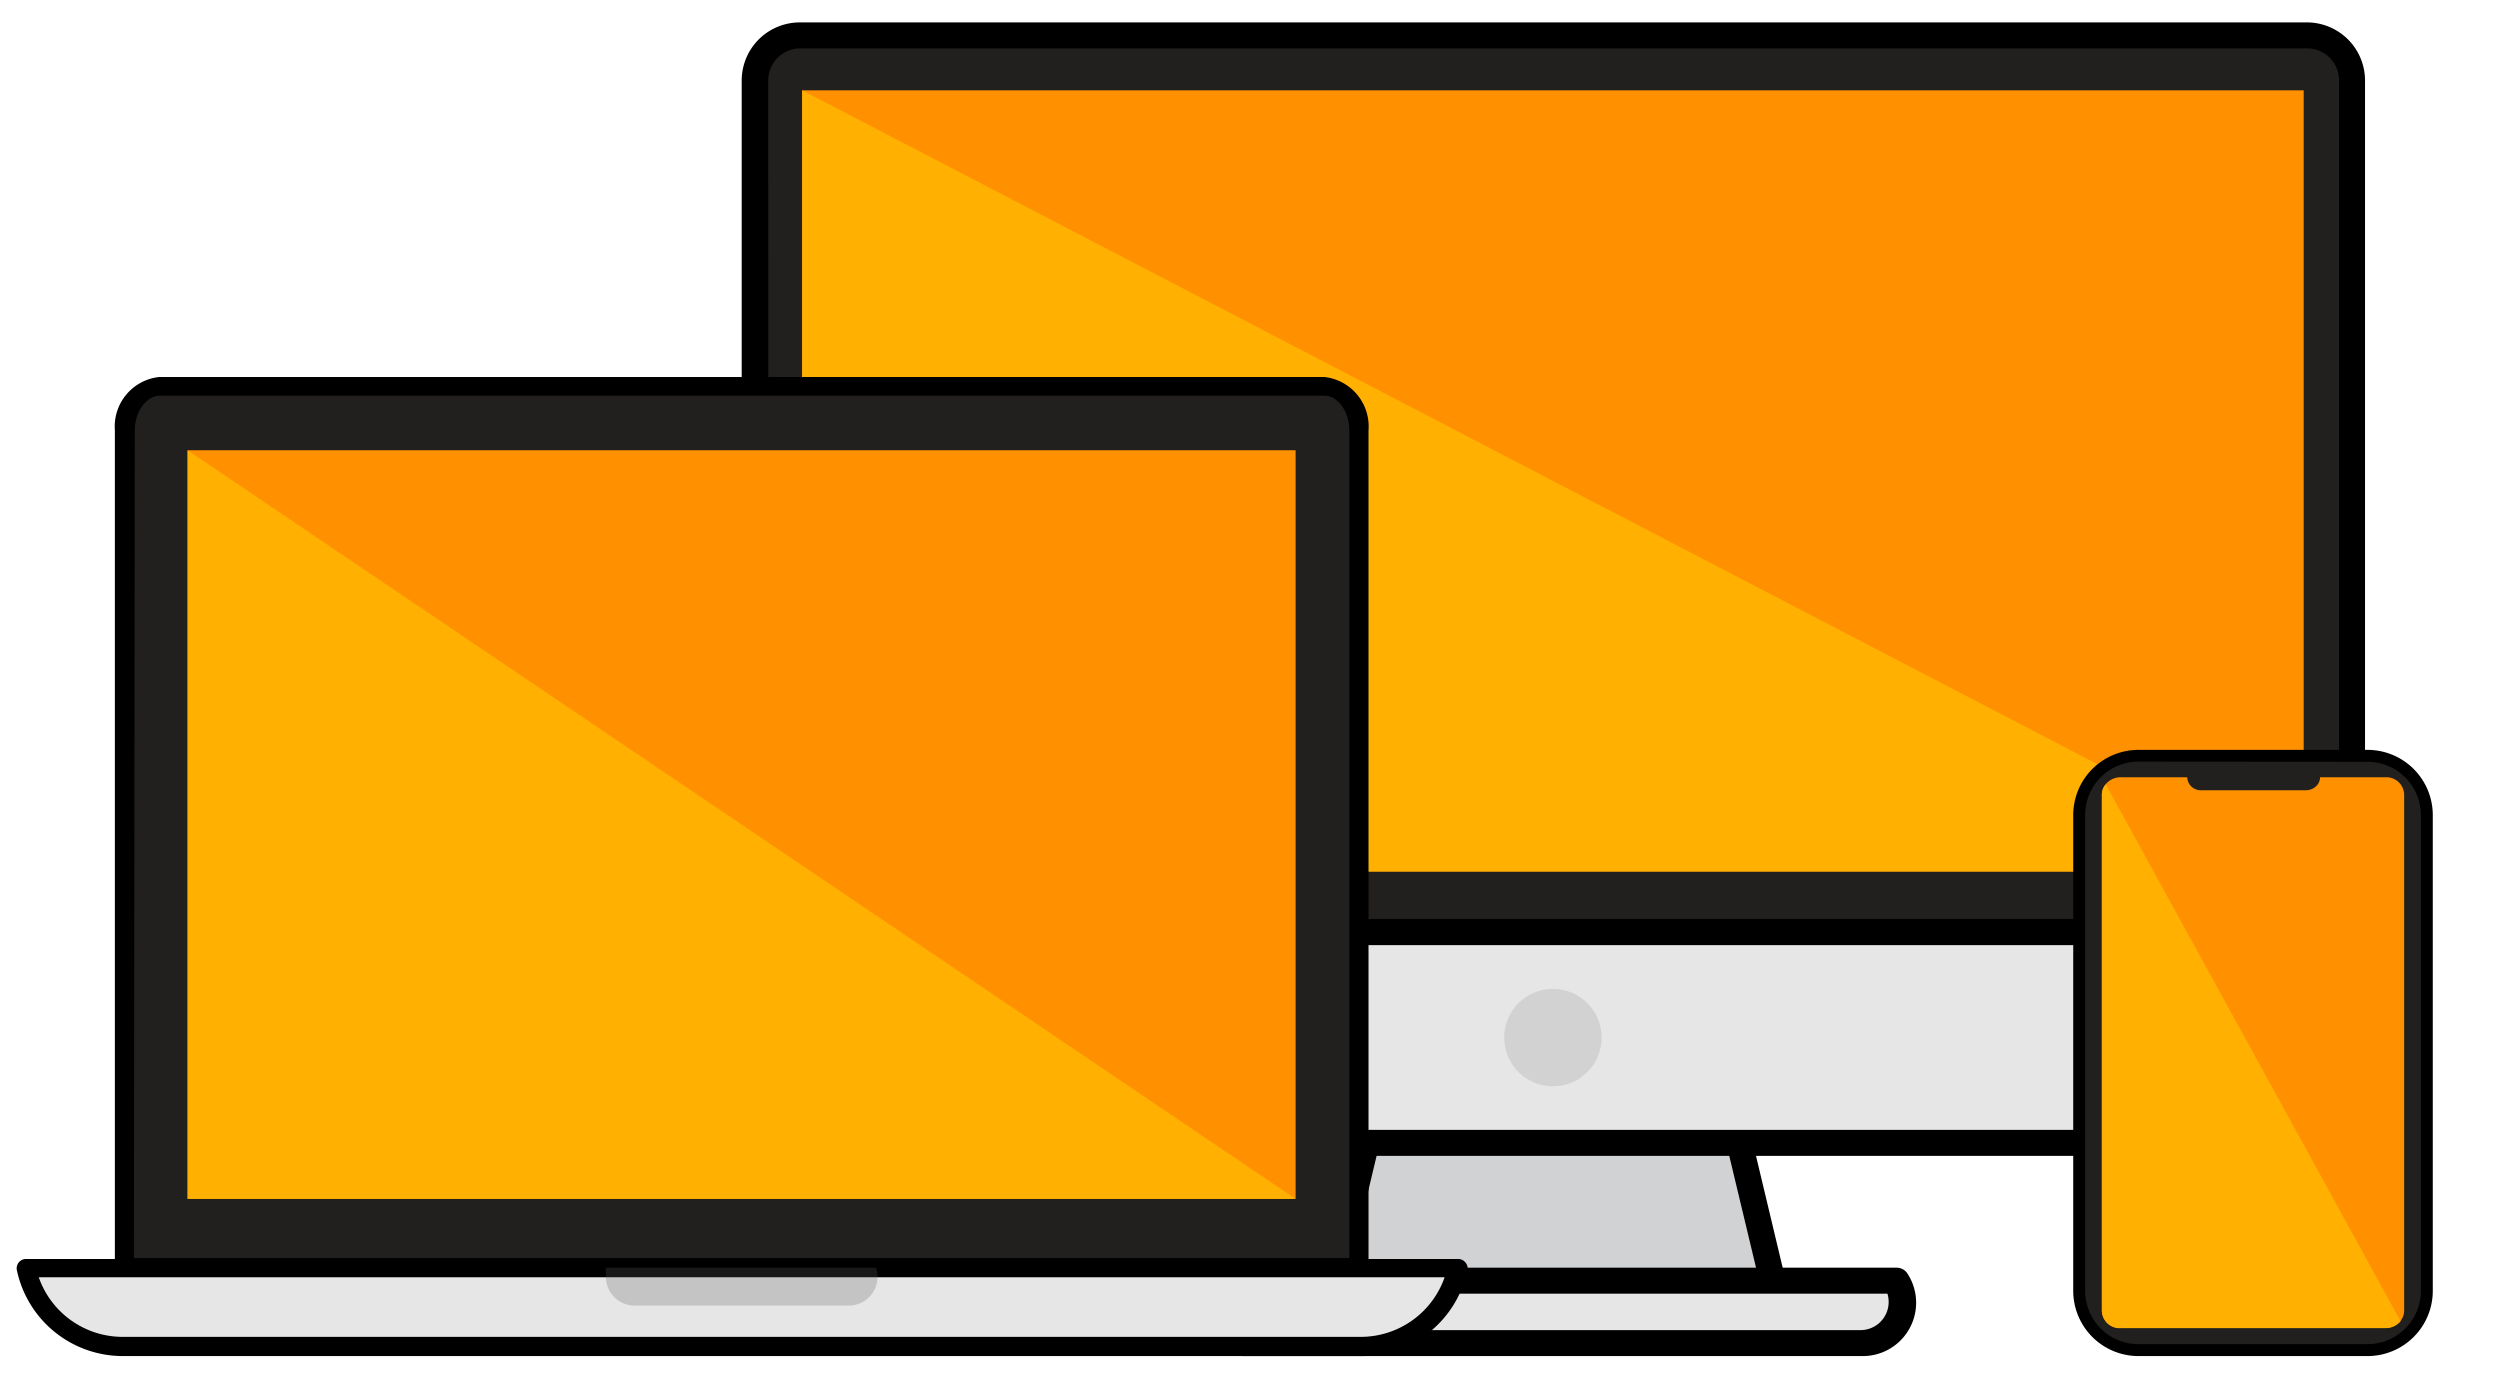 <svg id="Capa_1" data-name="Capa 1" xmlns="http://www.w3.org/2000/svg" viewBox="0 0 140.59 77.53"><defs><style>.cls-1{fill:#d1d2d4;}.cls-2{fill:#21201e;}.cls-3{fill:#e6e6e6;}.cls-4,.cls-7{fill:#656364;}.cls-4{opacity:0.15;}.cls-5{fill:#ff9100;}.cls-6{fill:#ffb000;}.cls-7{opacity:0.25;}.cls-8{fill:none;}</style></defs><title>icon-1</title><polygon class="cls-1" points="100.3 74.61 74.36 74.61 77.14 62.99 97.52 62.99 100.3 74.61"/><path d="M100.3,75.34H74.36a.74.74,0,0,1-.71-.91l2.78-11.61a.73.73,0,0,1,.71-.56H97.52a.73.73,0,0,1,.71.56L101,74.43a.75.75,0,0,1-.14.63A.74.74,0,0,1,100.3,75.34Zm-25-1.47H99.37L96.94,63.72H77.72Z"/><path class="cls-2" d="M132.22,4.52v47.9H42.44V4.52A2.54,2.54,0,0,1,45,2h84.72A2.53,2.53,0,0,1,132.22,4.52Z"/><path d="M132.22,53.15H42.44a.73.73,0,0,1-.73-.73V4.52A3.27,3.27,0,0,1,45,1.26h84.72A3.27,3.27,0,0,1,133,4.52v47.9A.72.72,0,0,1,132.22,53.15Zm-89-1.46h88.32V4.52a1.8,1.8,0,0,0-1.8-1.8H45a1.81,1.81,0,0,0-1.8,1.8Z"/><path class="cls-3" d="M107,73.22a2.32,2.32,0,0,1-2.31,2.31H70A2.32,2.32,0,0,1,68,72h38.6A2.32,2.32,0,0,1,107,73.22Z"/><path d="M104.65,76.26H70a3,3,0,0,1-2.16-.89A3.05,3.05,0,0,1,67,73.22a3,3,0,0,1,.44-1.58.72.72,0,0,1,.62-.35h38.6a.72.72,0,0,1,.62.35,3,3,0,0,1-2.6,4.62ZM68.5,72.75a1.49,1.49,0,0,0-.07.47,1.56,1.56,0,0,0,.47,1.11A1.54,1.54,0,0,0,70,74.8h34.63a1.58,1.58,0,0,0,1.58-1.58,1.49,1.49,0,0,0-.07-.47Z"/><path class="cls-3" d="M132.22,52.42v9.32a2.53,2.53,0,0,1-2.53,2.53H45a2.54,2.54,0,0,1-2.53-2.53V52.42Z"/><path d="M129.69,65H45a3.26,3.26,0,0,1-3.26-3.26V52.42a.73.73,0,0,1,.73-.73h89.78a.73.73,0,0,1,.73.73v9.32A3.26,3.26,0,0,1,129.69,65ZM43.17,53.15v8.59a1.8,1.8,0,0,0,1.8,1.8h84.72a1.79,1.79,0,0,0,1.8-1.8V53.15Z"/><circle class="cls-4" cx="87.33" cy="58.35" r="2.74"/><rect class="cls-5" x="45.11" y="5.08" width="84.44" height="43.93"/><polygon class="cls-6" points="129.55 49.01 45.11 49.01 45.11 5.08 129.55 49.01"/><path class="cls-2" d="M76.42,24.2V71.29H7V24.2a2.28,2.28,0,0,1,2-2.49H74.47A2.28,2.28,0,0,1,76.42,24.2Z"/><path d="M76.42,71.83H7a.55.55,0,0,1-.54-.54V24.2a2.8,2.8,0,0,1,2.5-3H74.47a2.8,2.8,0,0,1,2.49,3V71.29A.54.54,0,0,1,76.42,71.83ZM7.53,70.75H75.88V24.2c0-1.05-.64-1.95-1.41-1.95H9c-.77,0-1.42.9-1.42,1.95Z"/><path class="cls-3" d="M82,71.29a5.56,5.56,0,0,1-5.43,4.43H6.89a5.54,5.54,0,0,1-5.42-4.43Z"/><path d="M76.52,76.26H6.89A6.09,6.09,0,0,1,.94,71.39.54.54,0,0,1,1.05,71a.53.53,0,0,1,.42-.2H82a.51.51,0,0,1,.41.2.48.48,0,0,1,.11.44A6.08,6.08,0,0,1,76.52,76.26ZM2.18,71.83a5,5,0,0,0,4.71,3.35H76.52a5,5,0,0,0,4.72-3.35Z"/><path class="cls-7" d="M49.35,71.64v.17a1.62,1.62,0,0,1-1.61,1.61H35.68a1.62,1.62,0,0,1-1.61-1.61v-.17a1.34,1.34,0,0,1,0-.35h15.2A2,2,0,0,1,49.35,71.64Z"/><path class="cls-2" d="M131.66,75.93h-9.92c-4.3,0-4.82-2.17-4.82-4.82V47.32c0-2.65.85-4.89,4.82-4.82h9.92c4.3,0,4.82,2.17,4.82,4.82V71.11C136.48,73.76,136.05,75.93,131.66,75.93Z"/><path d="M133.14,76.26H120.26a3.67,3.67,0,0,1-3.67-3.67V45.84a3.67,3.67,0,0,1,3.67-3.67h12.88a3.67,3.67,0,0,1,3.67,3.67V72.59A3.67,3.67,0,0,1,133.14,76.26ZM120.26,42.83a3,3,0,0,0-3,3V72.59a3,3,0,0,0,3,3h12.88a3,3,0,0,0,3-3V45.84a3,3,0,0,0-3-3Z"/><line class="cls-8" x1="135.2" y1="74.69" x2="134.98" y2="74.3"/><line class="cls-8" x1="118.42" y1="44.13" x2="118.2" y2="43.74"/><path class="cls-5" d="M135.2,44.71v29a.94.94,0,0,1-.21.58,1.11,1.11,0,0,1-.85.39H119.27a1,1,0,0,1-1.07-1v-29a.87.87,0,0,1,.22-.58,1.08,1.08,0,0,1,.85-.39H123a.76.76,0,0,0,.8.73h5.87a.82.82,0,0,0,.56-.21.69.69,0,0,0,.24-.52h3.7A1,1,0,0,1,135.2,44.71Z"/><path class="cls-6" d="M135,74.3a1.11,1.11,0,0,1-.85.39H119.27a1,1,0,0,1-1.07-1v-29a.87.87,0,0,1,.22-.58Z"/><rect class="cls-5" x="10.55" y="25.32" width="62.31" height="42.1"/><polygon class="cls-6" points="72.86 67.42 10.55 67.42 10.55 25.32 72.86 67.42"/></svg>
